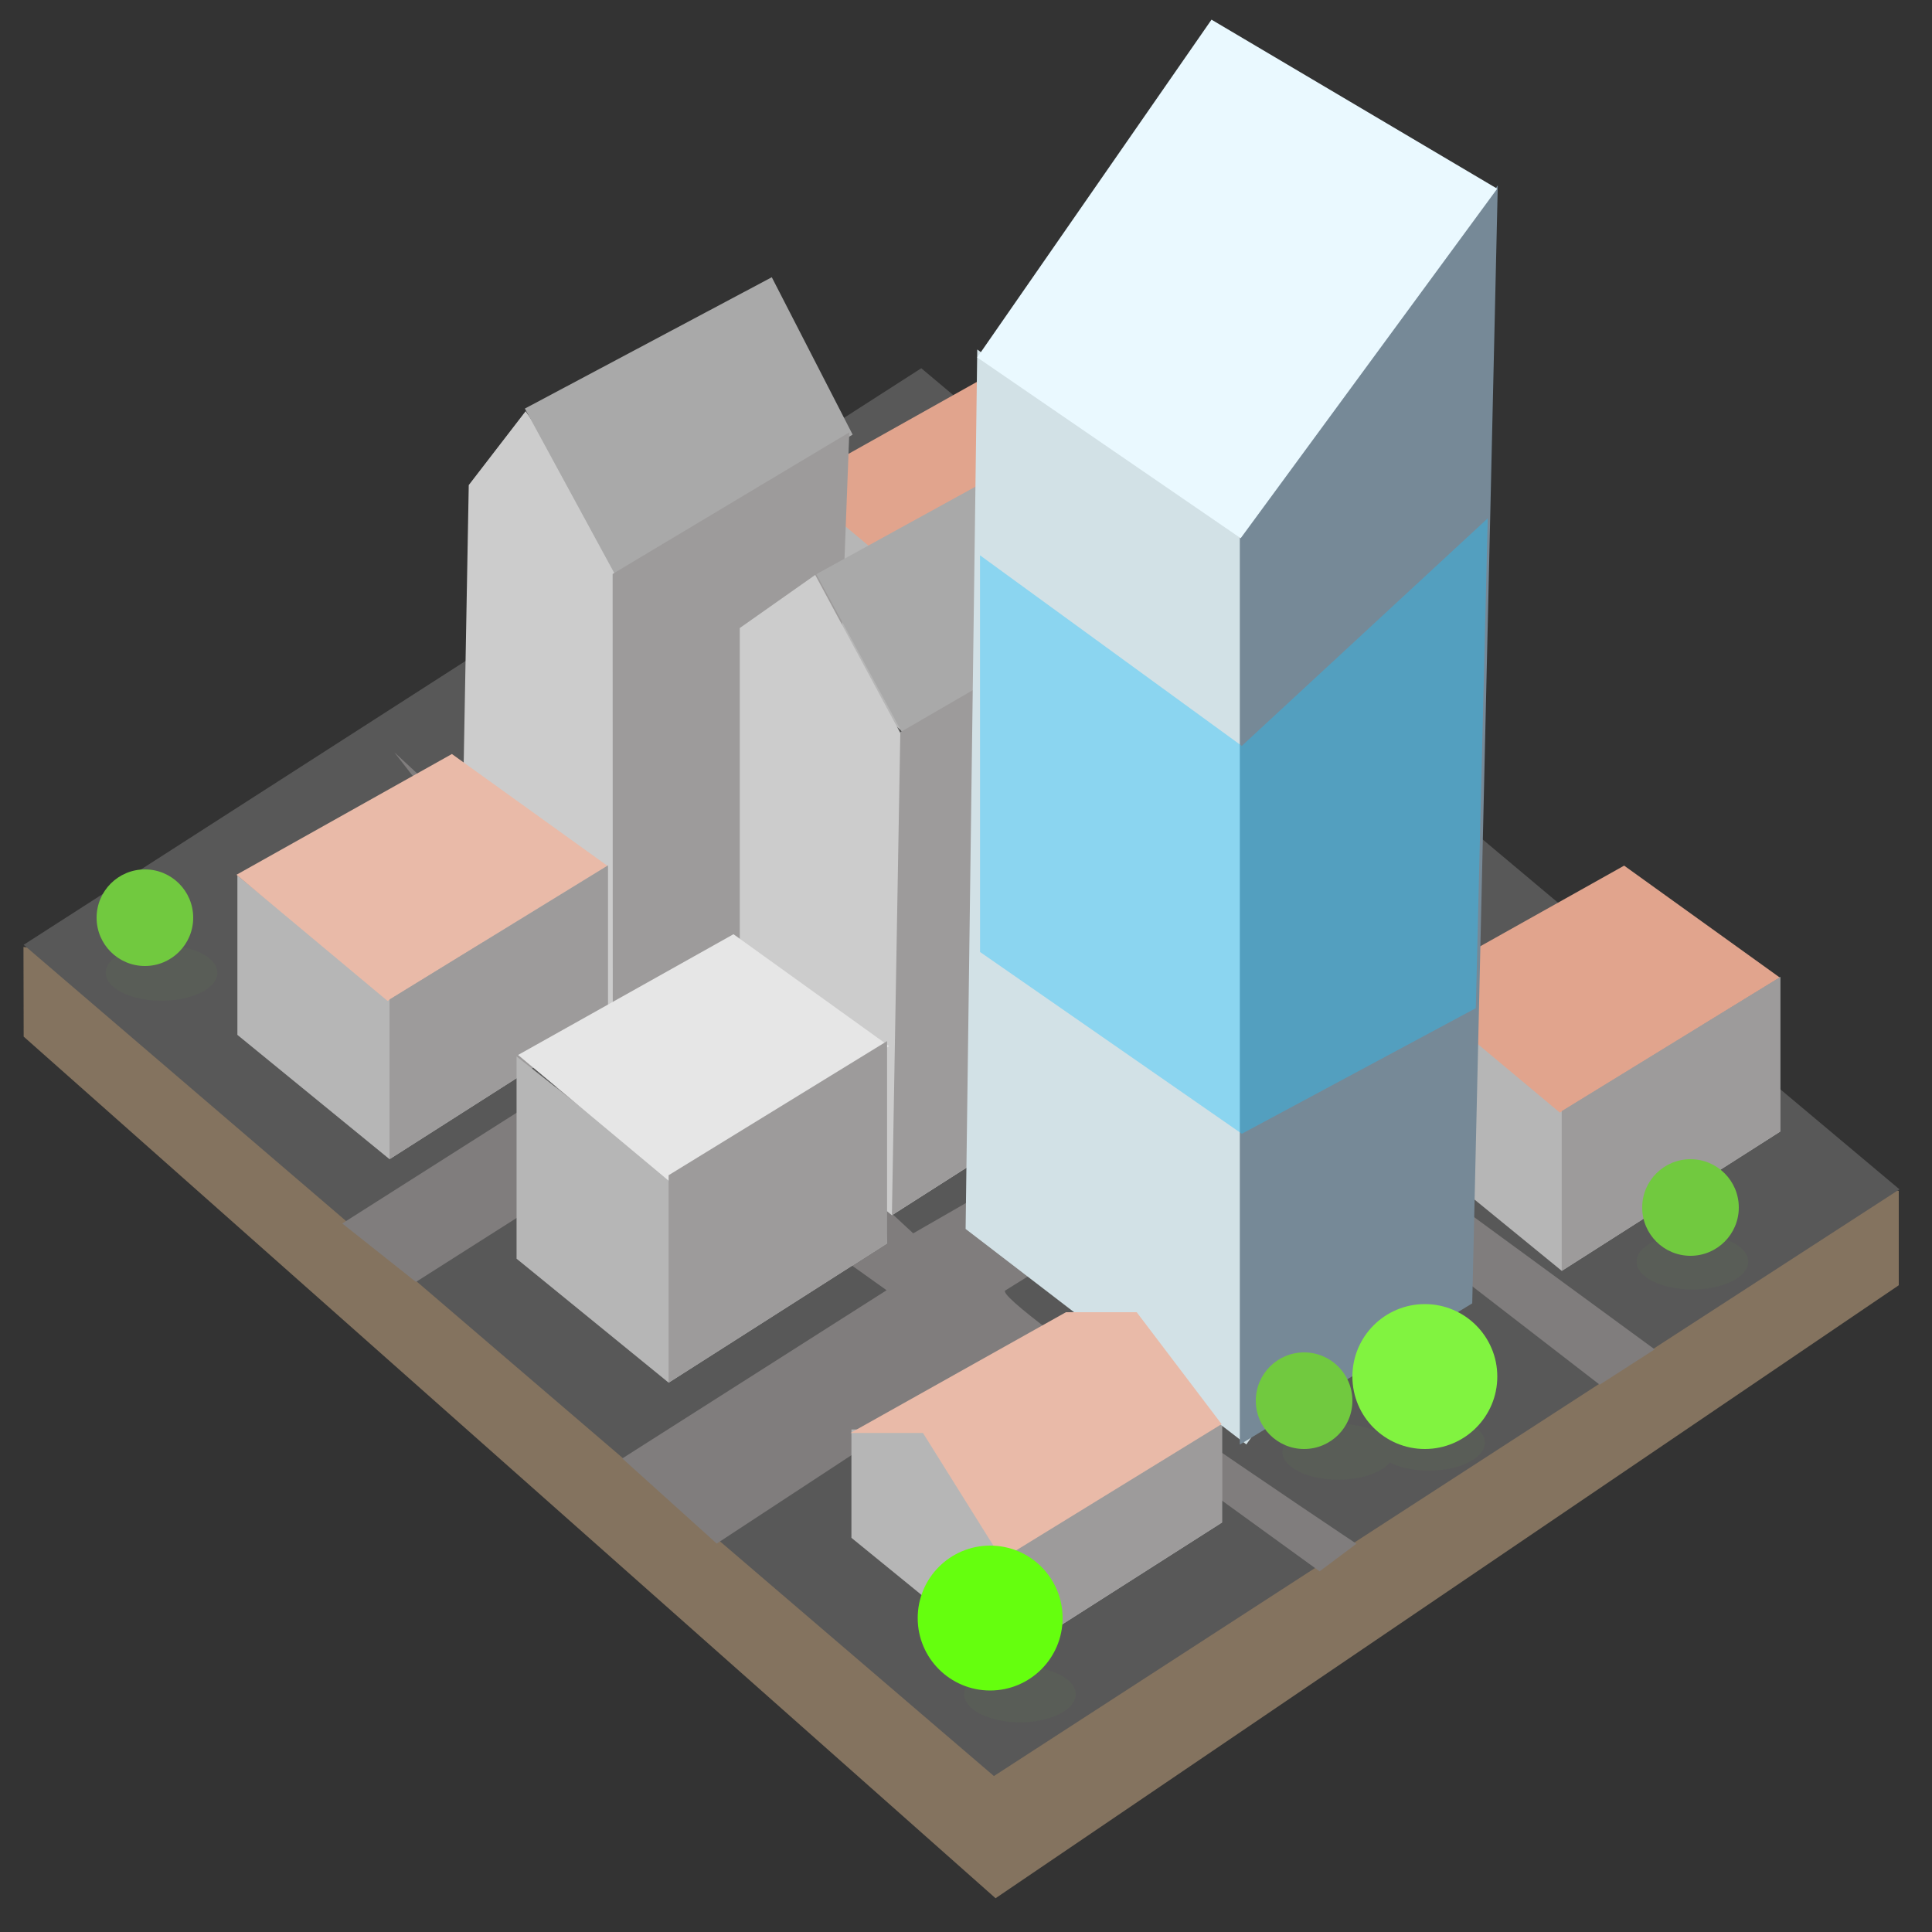 <svg xmlns="http://www.w3.org/2000/svg" xmlns:xlink="http://www.w3.org/1999/xlink" width="40" height="40" viewBox="0 0 40 40"><rect x="0" y="0" width="40" height="40" fill="#333333" stroke="none"/><defs><clipPath id="b"><rect width="40" height="40"/></clipPath></defs><g id="a"><g transform="translate(-2.015)"><path d="M733.505-302.172l20.122,17.839,18.7-12.691v-1.956l-38.826-5.048Z" transform="translate(-731 323.634)" fill="#84735f"/><path d="M1223.505-1132.038l20.088,17.21,18.749-12.147-20.253-17Z" transform="translate(-1221 1151.599)" fill="#585858"/><path d="M-112.516-248.1l4.523-2.884v-3.2l-4.523,2.777-3.15-2.567v3.3Z" transform="translate(146.866 274.412)" fill="#b6b6b6"/><path d="M-112.516-248.1l4.523-2.884v-3.2l-4.523,2.777-3.15-2.567v3.3Z" transform="translate(134.153 264.01)" fill="#b6b6b6"/><path d="M-108-253.861l-3.223-2.317-4.46,2.5,3.129,2.613Z" transform="translate(146.864 274.1)" fill="#e1a48d"/><path d="M-108-253.861l-3.223-2.317-4.46,2.5,3.129,2.613Z" transform="translate(138.774 276.412)" fill="#e6e6e6"/><path d="M-108-253.861l-3.223-2.317-4.46,2.5,3.129,2.613Z" transform="translate(134.151 263.699)" fill="#e1a48d"/><path d="M-112.941-248.1l4.523-2.884v-3.2l-4.523,2.777Z" transform="translate(147.29 274.412)" fill="#9d9b9b"/><path d="M-112.941-248.1l4.523-2.884v-3.2l-4.523,2.777Z" transform="translate(134.578 264.01)" fill="#9d9b9b"/><path d="M-112.516-248.1l4.523-2.884v-3.2l-4.523,2.777-3.15-2.567v3.3Z" transform="translate(138.776 267.478)" fill="#b6b6b6"/><path d="M-112.516-248.1l4.523-2.884v-3.2l-4.523,2.777-3.15-2.567v3.3Z" transform="translate(122.596 272.1)" fill="#b6b6b6"/><path d="M-127.035-241.826l6.134-4.025,6.348,4.6.763-.571s-7.676-5.115-7.263-5.249l5.411-3.365,6.888,5.321,1.138-.732-8.588-6.29-6.763,3.888-10.742-9.959,4.721,6.071-5.8,3.684,1.526,1.21,5.024-3.193,4.72,3.365-5.472,3.482Z" transform="translate(143.889 273.784)" fill="#807d7d"/><path d="M-112.516-248.239l4.523-2.884v-2.136l-4.523,2.777-1.527-2.567h-1.623v2.243Z" transform="translate(135.309 282.645)" fill="#b6b6b6"/><path d="M-112.516-247.089l4.523-2.884.243-9.75-4.371,2.688-2.2-3.234-1.178,1.53-.165,9.084Z" transform="translate(127.219 268.782)" fill="#ccc"/><path d="M-108-253.861l-3.223-2.317-4.46,2.5,3.129,2.613Z" transform="translate(138.774 267.166)" fill="#e6e6e6"/><path d="M-108-253.861l-3.223-2.317-4.46,2.5,3.129,2.613Z" transform="translate(122.594 271.789)" fill="#e9baa8"/><path d="M-109.8-253.461l-1.674-3.258L-116.586-254l1.883,3.465Z" transform="translate(129.468 262.459)" fill="#a9a9a9"/><path d="M-112.941-248.1l4.523-2.884v-3.2l-4.523,2.777Z" transform="translate(139.2 267.478)" fill="#9d9b9b"/><path d="M-112.941-248.1l4.523-2.884v-3.2l-4.523,2.777Z" transform="translate(123.021 272.1)" fill="#9d9b9b"/><path d="M-112.941-248.227l4.523-2.884v-2.227l-4.523,2.777Z" transform="translate(135.733 282.632)" fill="#9d9b9b"/><path d="M-112.941-247.2l4.523-2.884.374-9.857-4.9,2.932Z" transform="translate(127.643 268.892)" fill="#9d9b9b"/><path d="M-112.516-247.088l4.523-2.884.243-9.75-4.523,2.777-1.831-3.4-1.562,1.1v9.589Z" transform="translate(132.997 272.248)" fill="#ccc"/><path d="M-112.516-248.006l4.523-2.884-.246-3.459-4.276,2.071-3.15-2.483v4.188Z" transform="translate(128.375 276.633)" fill="#b6b6b6"/><path d="M-107.955-253.633l-3.223-2.317-4.46,2.5,3.129,2.613Z" transform="translate(128.379 275.292)" fill="#e6e6e6"/><path d="M-112.941-247.963l4.523-2.884v-4.188l-4.523,2.777Z" transform="translate(128.799 276.59)" fill="#9d9b9b"/><path d="M-109.913-253.592l-1.613-3.1-4.819,2.65,1.843,3.4Z" transform="translate(135.261 265.93)" fill="#a9a9a9"/><path d="M-112.941-247.2l4.523-2.884.374-9.857-4.723,2.742Z" transform="translate(133.422 272.359)" fill="#9d9b9b"/><path d="M-110.957-245.1l2.964-4.167v-3.2l-3.115-11.429-5.42-3.873-.241,18.208Z" transform="translate(138.776 275.005)" fill="#d2e1e6"/><path d="M-111.708-244.559l4.812-2.924.529-23.147-5.341,7.209Z" transform="translate(139.392 274.468)" fill="#768997"/><path d="M-123.539-262.6l4.851-6.993,5.915,3.5-5.311,7.236Z" transform="translate(145.786 270)" fill="#eaf9ff"/><path d="M1.609-.626c.638,0,1.156.259,1.156.578S2.247.529,1.609.529.453.271.453-.048.97-.626,1.609-.626Z" transform="translate(35.445 26.169)" fill="#595d57"/><path d="M.778-.345c.638,0,1.156.259,1.156.578S1.416.811.778.811-.378.552-.378.233.14-.345.778-.345Z" transform="translate(30.823 29.637)" fill="#595d57"/><path d="M1.211-.312c.638,0,1.156.259,1.156.578S1.849.844,1.211.844.055.585.055.266.573-.312,1.211-.312Z" transform="translate(28.511 29.792)" fill="#595d57"/><path d="M1.554-.76c.638,0,1.156.259,1.156.578S2.192.4,1.554.4.4.137.4-.182.915-.76,1.554-.76Z" transform="translate(21.577 35.259)" fill="#595d57"/><path d="M1.119-.828c.638,0,1.156.259,1.156.578S1.757.328,1.119.328-.037.069-.037-.25.48-.828,1.119-.828Z" transform="translate(4.241 20.391)" fill="#595d57"/><path d="M-123.469-261.635l5.42,3.946,5.092-4.712-.247,10.142-4.844,2.6-5.42-3.763Z" transform="translate(145.774 273.132)" fill="#1ec2ff" opacity="0.39"/><path d="M-108-253.861l-1.758-2.317h-1.465l-4.46,2.5h1.5l1.633,2.613Z" transform="translate(135.307 283.346)" fill="#e9baa8"/><circle cx="1" cy="1" r="1" transform="translate(28.015 28)" fill="#71c93f"/><circle cx="1.5" cy="1.5" r="1.5" transform="translate(30.015 27)" fill="#81f340"/><circle cx="1" cy="1" r="1" transform="translate(36.015 24)" fill="#71c93f"/><circle cx="1" cy="1" r="1" transform="translate(4.015 18)" fill="#71c93f"/><circle cx="1.5" cy="1.5" r="1.5" transform="translate(21.015 32)" fill="#65ff0e"/></g></g></svg>